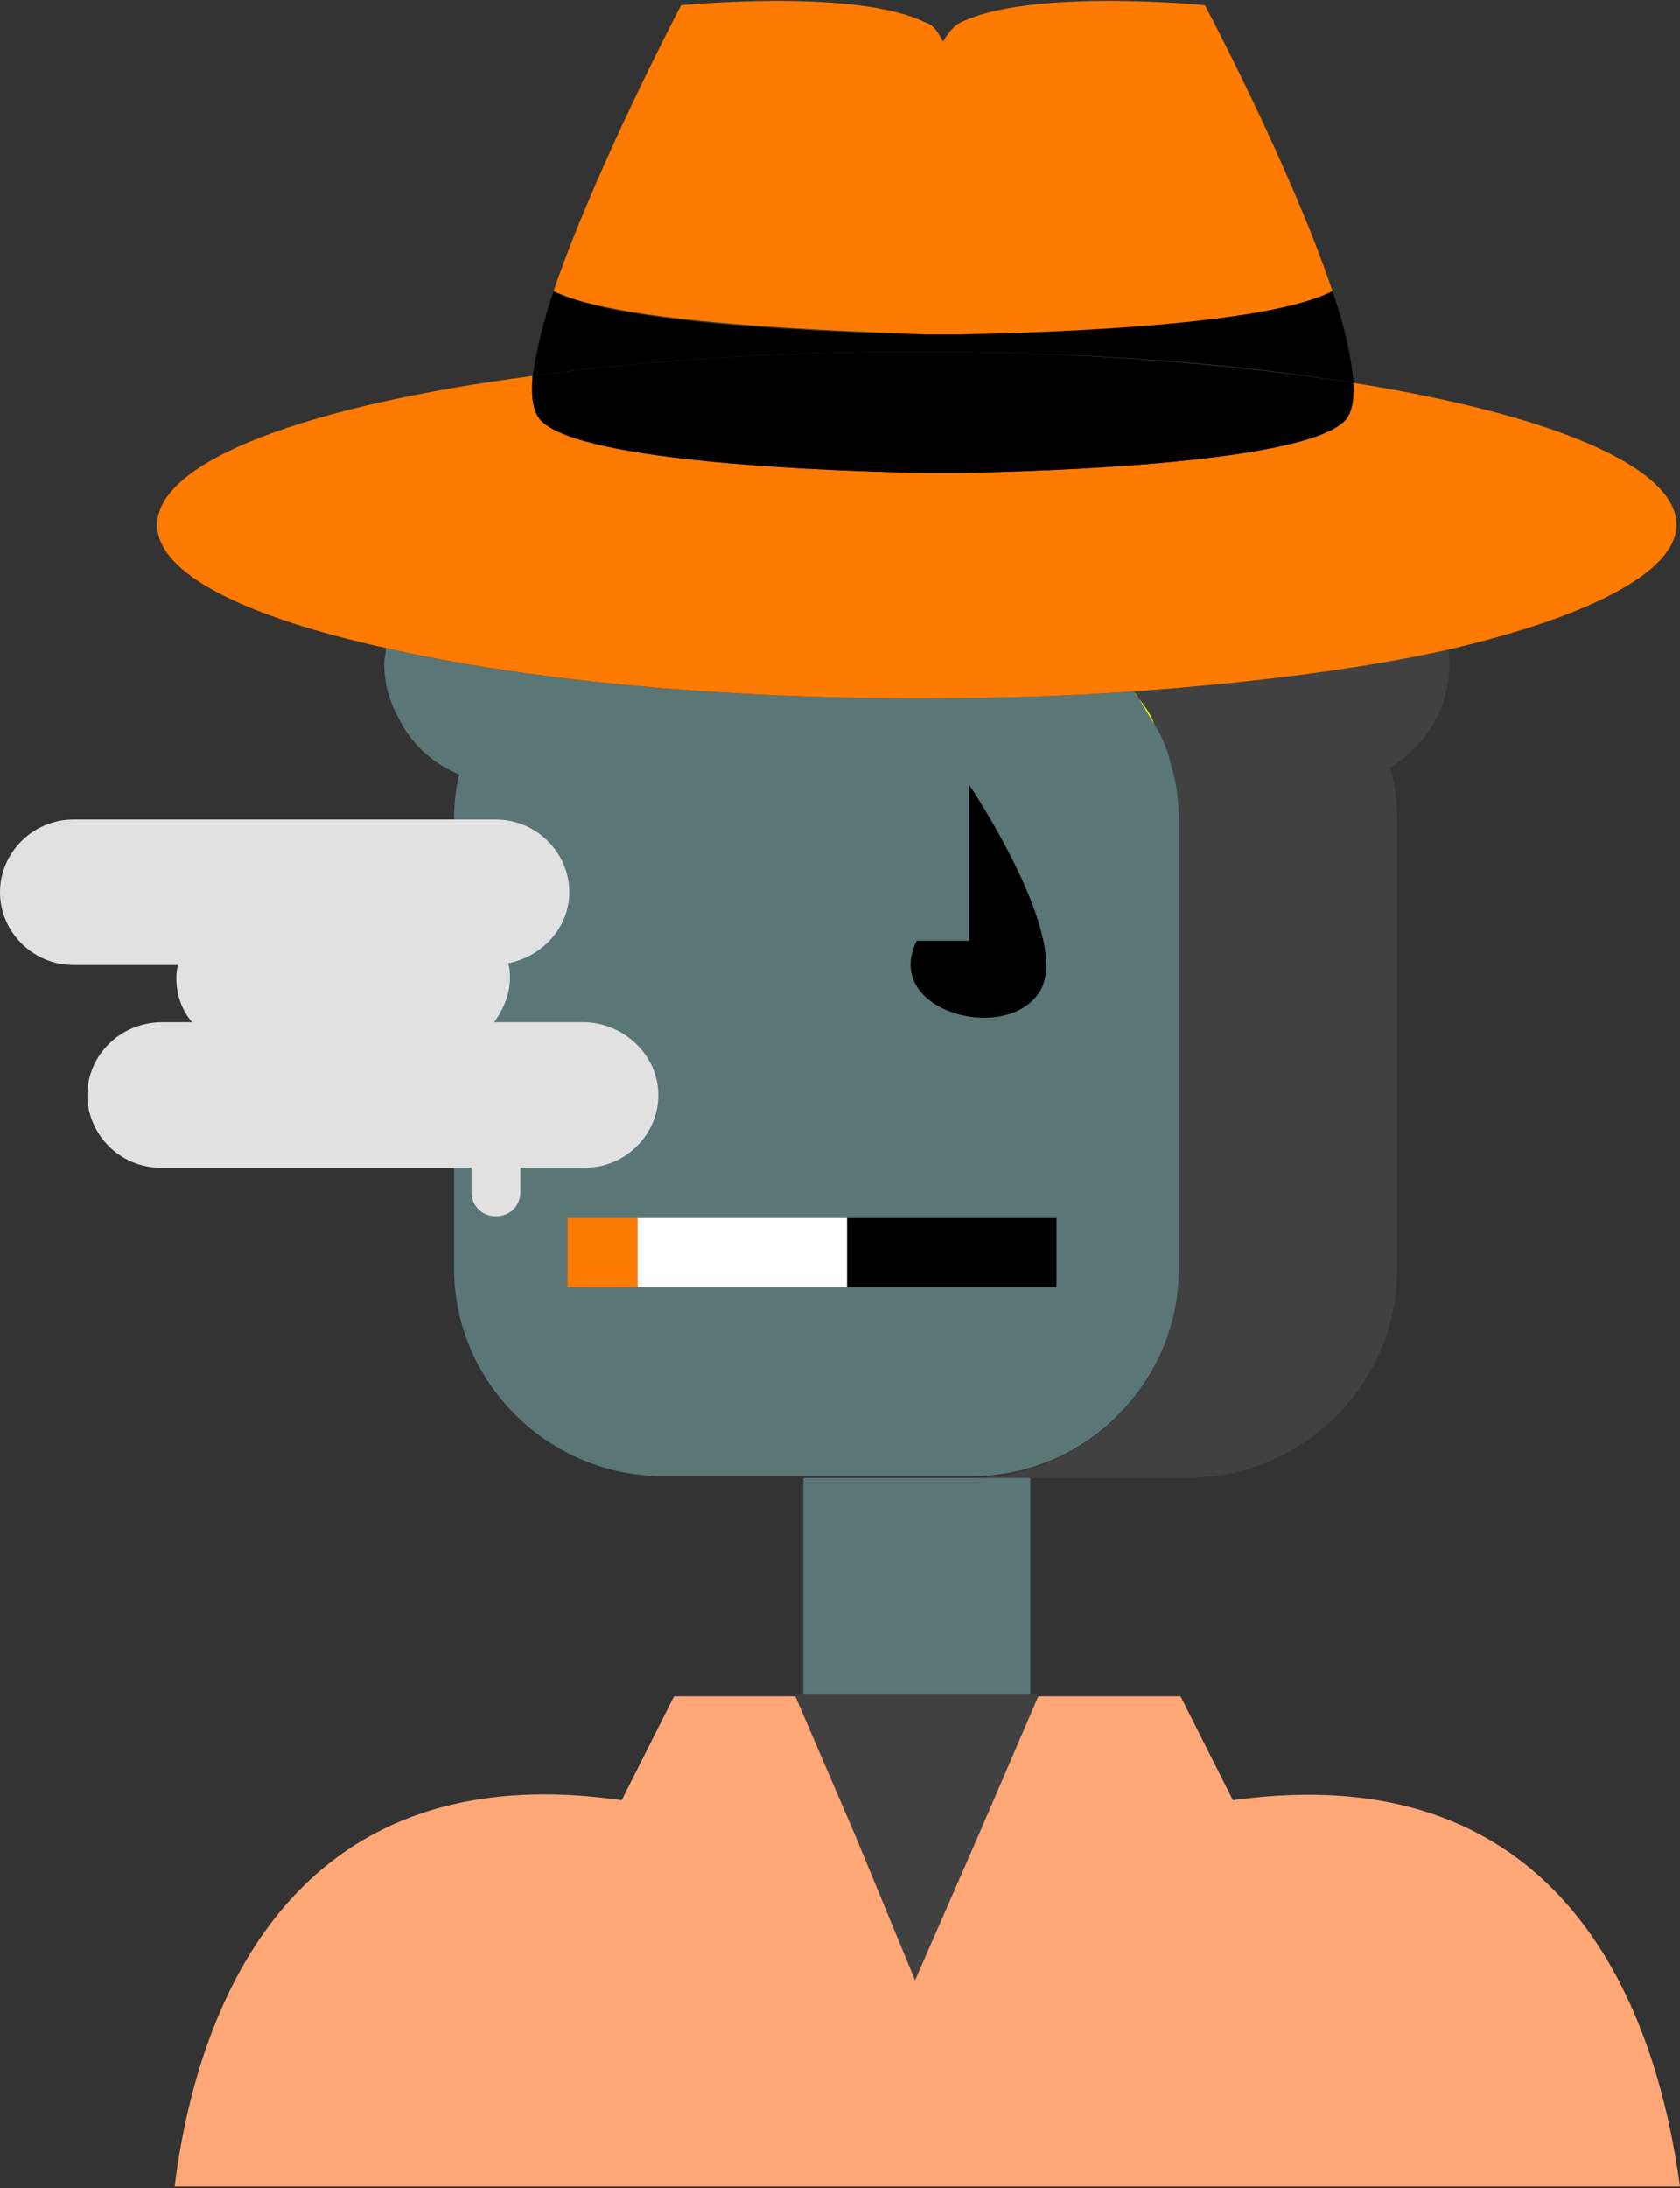 <svg width="139" height="181" viewBox="0 0 139 181" fill="none" xmlns="http://www.w3.org/2000/svg">
  <rect x="0" y="0" width="139" height="181" fill="#333333" stroke="none"/>
  <path
    d="M94.208 57.754C94.641 58.47 95.075 59.187 95.508 59.903C96.086 61.05 96.52 62.196 96.953 63.486C97.387 64.919 97.531 66.352 97.531 67.785V105.046C97.531 114.504 89.729 122.243 80.192 122.243H98.254C107.79 122.243 115.593 114.504 115.593 105.046V67.785C115.593 66.352 115.448 64.919 115.015 63.486C117.904 61.766 119.927 58.614 119.927 54.887C119.927 54.458 119.927 54.028 119.783 53.598C112.558 55.174 103.6 56.464 93.775 57.037C93.919 57.324 94.064 57.467 94.208 57.754Z"
    fill="#414141" />
  <path
    d="M97.531 105.046V67.785C97.531 66.352 97.387 64.919 96.953 63.486C95.364 64.346 93.63 64.919 91.752 64.919C93.63 64.919 95.364 64.346 96.953 63.486C96.664 62.196 96.231 61.05 95.508 59.903C95.075 59.187 94.641 58.47 94.208 57.754C94.064 57.61 93.919 57.324 93.775 57.18C88.139 57.61 82.071 57.754 75.858 57.754C58.663 57.754 43.203 56.177 31.933 53.598C31.933 54.028 31.788 54.458 31.788 54.887C31.788 56.464 32.222 58.04 32.944 59.33C33.955 61.48 35.834 63.199 38.001 64.059C37.712 65.206 37.568 66.496 37.568 67.642V104.902C37.568 114.361 45.37 122.1 54.907 122.1H80.192C89.729 122.243 97.531 114.361 97.531 105.046Z"
    fill="#5A7676" />
  <path
    d="M94.208 57.754C94.641 58.471 95.075 59.187 95.508 59.904C95.219 59.044 94.641 58.327 94.208 57.754Z"
    fill="#FFFF00" />
  <path
    d="M94.208 57.754C94.063 57.611 93.919 57.324 93.774 57.181C93.919 57.324 94.063 57.467 94.208 57.754Z"
    fill="#FFFF00" />
  <path
    d="M93.774 57.037C93.196 56.321 92.474 55.461 91.751 54.888C92.474 55.604 93.052 56.321 93.774 57.037Z"
    fill="#FF0000" />
  <path
    d="M89.728 53.312C90.451 53.742 91.173 54.315 91.751 54.888C91.029 54.315 90.451 53.885 89.728 53.312Z"
    fill="#FF0000" />
  <path
    d="M111.98 31.672C112.125 33.105 111.836 34.251 111.258 34.825C107.79 38.264 87.273 38.981 79.47 39.124C79.47 39.124 78.892 39.124 78.025 39.124C77.158 39.124 76.58 39.124 76.58 39.124C68.922 38.981 48.26 38.264 44.792 34.825C44.07 34.108 43.925 32.818 44.07 31.099C25.431 33.535 13.004 38.121 13.004 43.423C13.004 47.436 20.229 51.019 31.933 53.598C43.203 56.178 58.808 57.754 75.858 57.754C82.071 57.754 88.139 57.611 93.775 57.181C93.197 56.464 92.474 55.605 91.752 55.031C92.474 55.748 93.197 56.464 93.775 57.181C103.745 56.464 112.703 55.318 119.783 53.742C131.487 51.019 138.711 47.293 138.711 43.423C138.711 38.551 128.163 34.251 111.98 31.672Z"
    fill="#FF7A00" />
  <path
    d="M111.98 31.672C111.836 29.665 111.258 26.942 110.247 24.076C104.756 26.942 86.695 27.516 79.47 27.659C79.47 27.659 78.892 27.659 78.025 27.659C77.158 27.659 76.58 27.659 76.58 27.659C69.5 27.516 51.294 26.942 45.804 24.076C44.937 26.656 44.359 29.092 44.07 31.098C53.317 29.809 64.154 29.092 75.858 29.092C89.295 29.092 101.722 29.952 111.98 31.672Z"
    fill="black" />
  <path
    d="M44.792 34.824C48.26 38.264 68.777 38.98 76.58 39.123C76.58 39.123 77.158 39.123 78.025 39.123C78.892 39.123 79.47 39.123 79.47 39.123C87.128 38.98 107.79 38.264 111.258 34.824C111.836 34.251 111.98 33.105 111.98 31.671C101.721 30.095 89.295 29.092 75.857 29.092C64.298 29.092 53.461 29.808 44.069 31.098C43.925 32.675 44.069 34.108 44.792 34.824Z"
    fill="black" />
  <path
    d="M76.58 27.658C76.58 27.658 77.158 27.658 78.025 27.658C78.892 27.658 79.47 27.658 79.47 27.658C86.55 27.515 104.756 26.942 110.247 24.076C106.779 13.757 99.699 0.43 99.699 0.43C99.699 0.43 85.25 -1.004 79.47 1.863C78.892 2.149 78.459 2.723 78.025 3.439C77.592 2.579 77.158 2.006 76.58 1.863C70.801 -1.004 56.352 0.43 56.352 0.43C56.352 0.43 49.272 13.901 45.804 24.076C51.294 26.799 69.356 27.372 76.58 27.658C76.58 27.515 76.58 27.658 76.58 27.658Z"
    fill="#FF7A00" />
  <path
    d="M75.858 77.817H80.192V64.919C80.192 64.919 88.862 77.817 85.972 82.116C83.082 86.415 72.968 83.549 75.858 77.817Z"
    fill="black" />
  <path d="M87.417 100.747H70.078V106.479H87.417V100.747Z" fill="black" />
  <path d="M70.078 100.747H52.739V106.479H70.078V100.747Z" fill="white" />
  <path d="M52.739 100.747H46.959V106.479H52.739V100.747Z" fill="#FF7A00" />
  <path d="M85.25 122.243H66.466V140.873H85.25V122.243Z" fill="#5A7676" />
  <path
    d="M102.011 148.898L97.676 140.3H78.892H74.557H55.773L51.439 148.898C23.552 144.886 16.183 166.955 14.449 180.856H139C137.122 166.955 129.897 145.029 102.011 148.898Z"
    fill="#FFA776" />
  <path d="M75.713 163.803L70.8 151.909L65.743 140.157H75.858H85.972L80.915 151.909L75.713 163.803Z"
    fill="#414141" />
  <path
    d="M48.26 84.552H40.891C41.613 83.549 42.191 82.259 42.191 80.97C42.191 80.54 42.191 80.11 42.047 79.68C44.937 79.107 47.104 76.67 47.104 73.804C47.104 70.508 44.359 67.785 41.035 67.785H6.069C2.745 67.785 0 70.508 0 73.804C0 77.1 2.745 79.823 6.069 79.823H14.738C14.594 80.253 14.594 80.683 14.594 80.97C14.594 82.259 15.027 83.549 15.894 84.552H13.438C9.97 84.552 7.225 87.275 7.225 90.571C7.225 93.868 9.97 96.59 13.293 96.59H39.013C39.013 96.734 39.013 96.877 39.013 97.02V98.597C39.013 99.743 39.879 100.603 41.035 100.603C42.191 100.603 43.058 99.743 43.058 98.597V97.02C43.058 96.877 43.058 96.734 43.058 96.59H48.404C51.728 96.59 54.473 93.868 54.473 90.571C54.473 87.275 51.583 84.552 48.26 84.552Z"
    fill="#E1E1E1" />
</svg>
